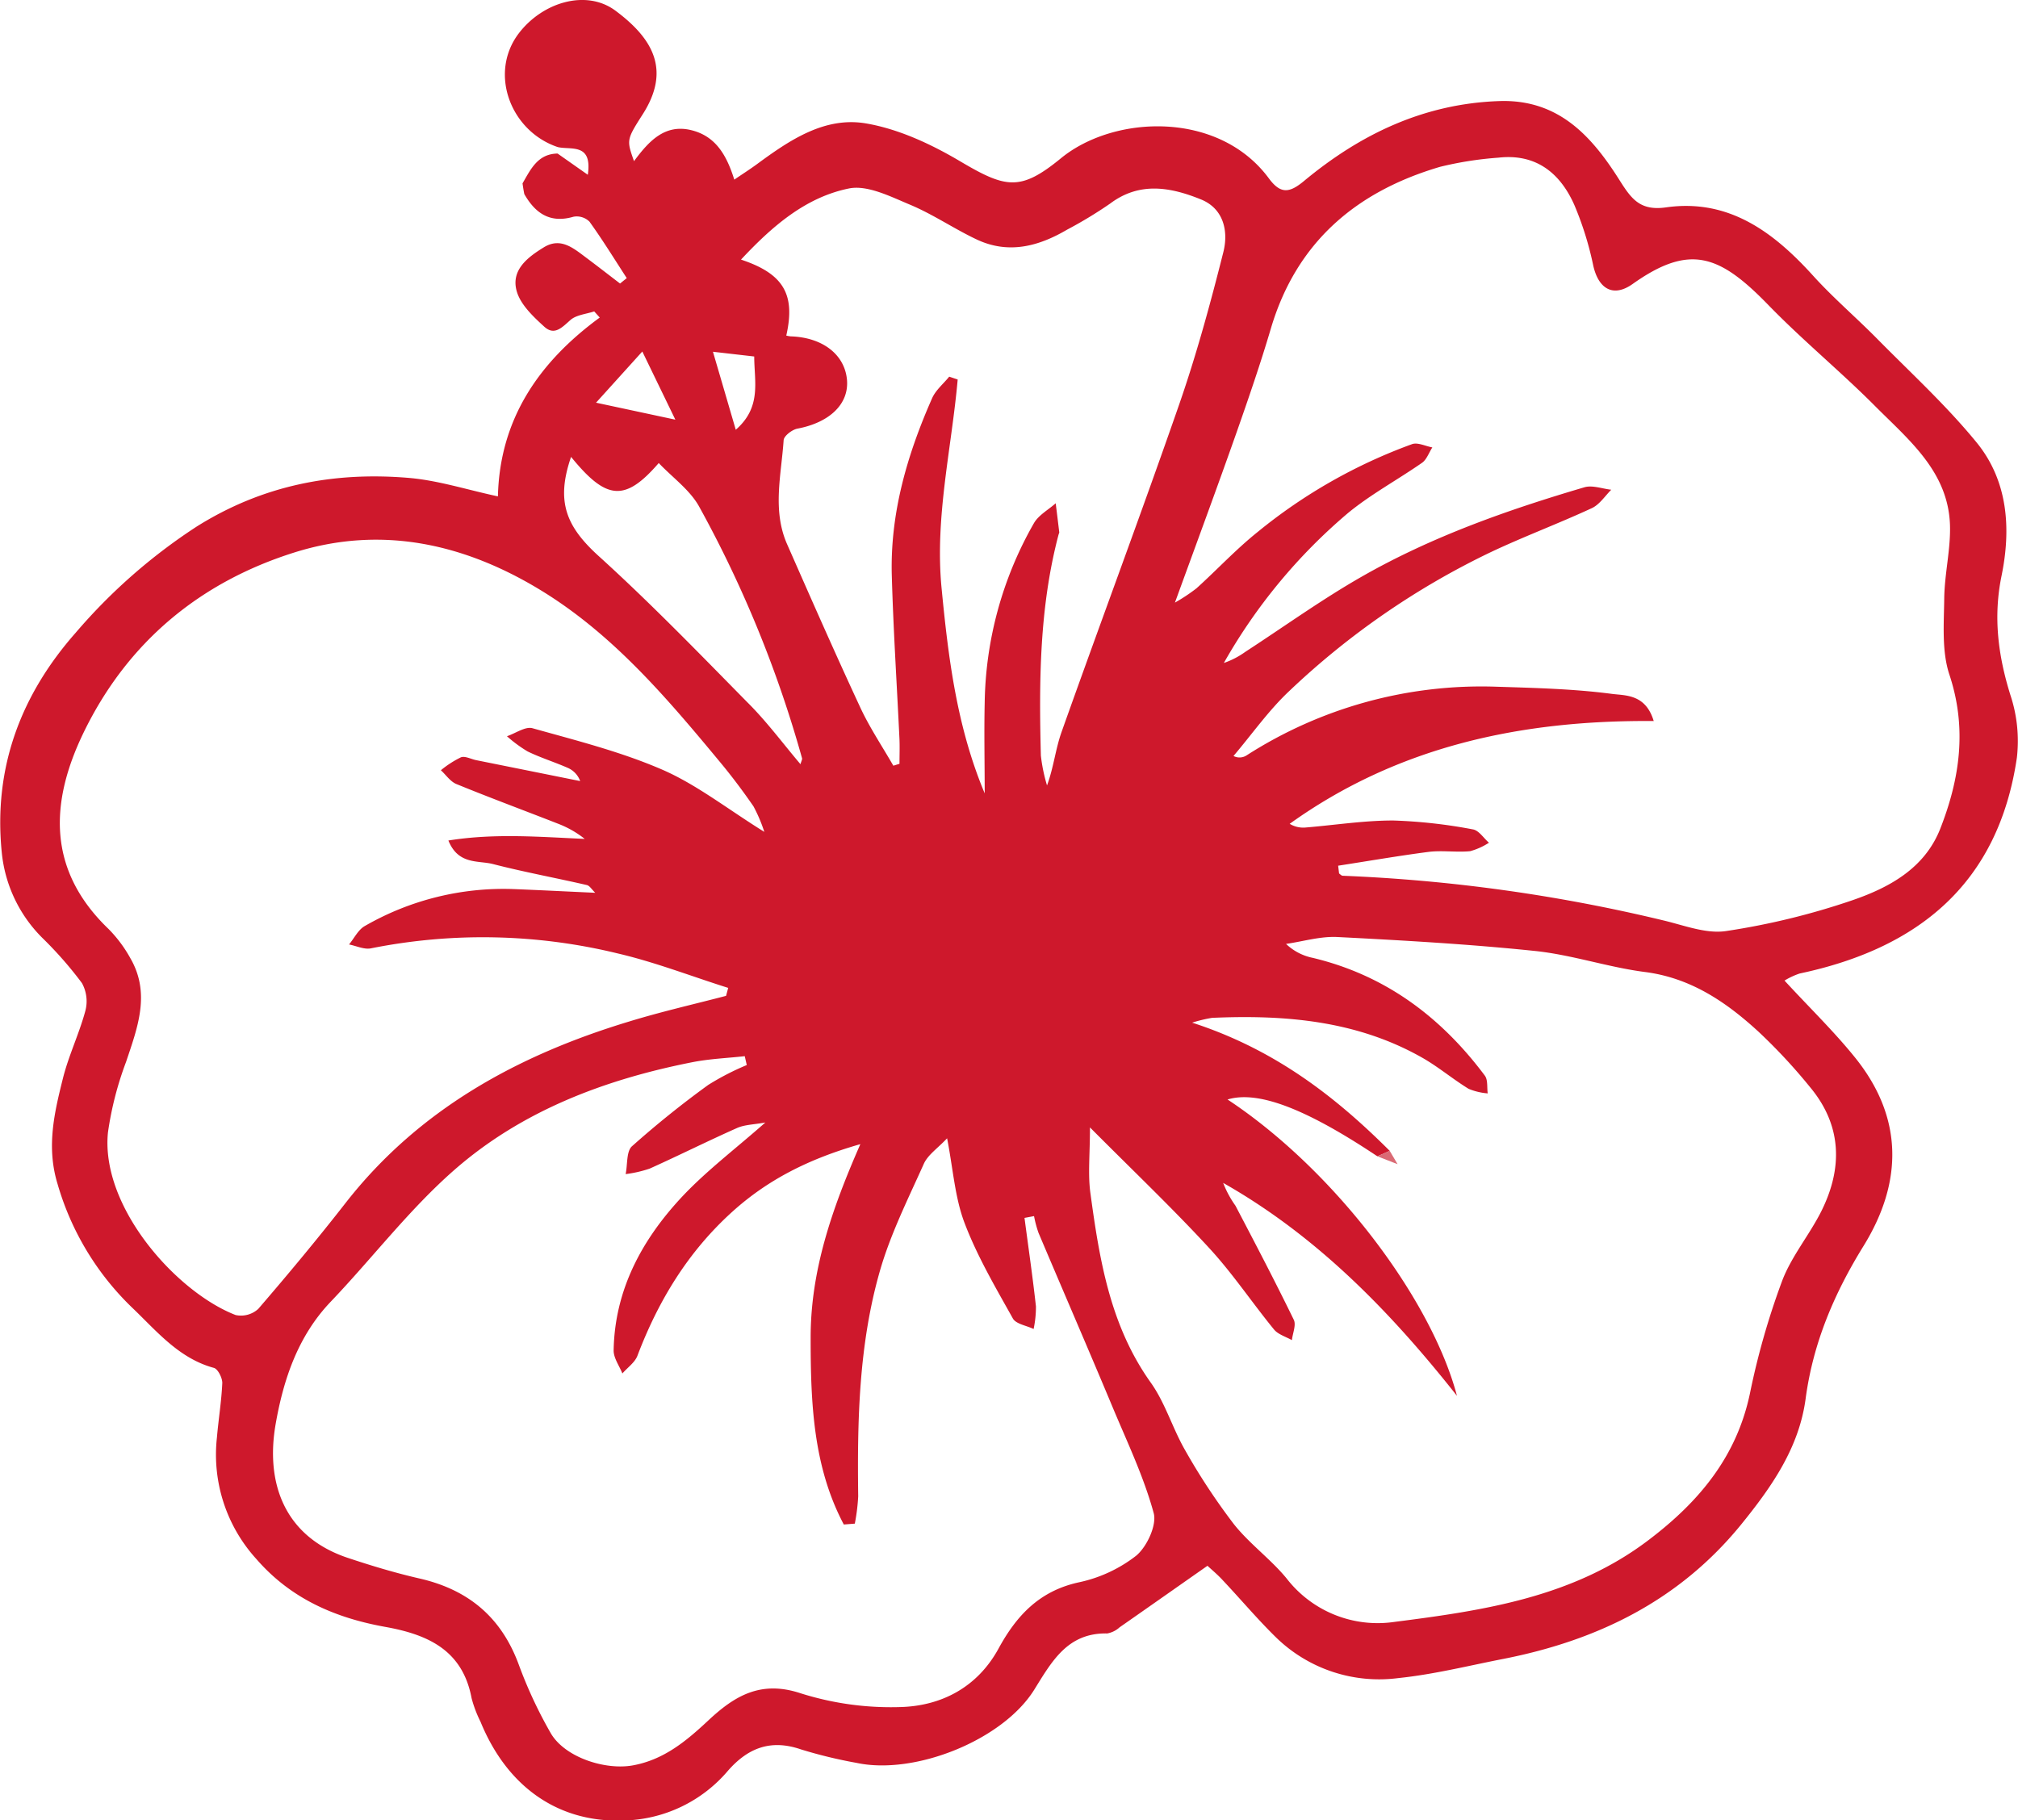 <svg id="Layer_1" data-name="Layer 1" xmlns="http://www.w3.org/2000/svg" viewBox="0 0 328 295.91"><defs><style>.cls-1{fill:#ce182c;}.cls-2{fill:#ebbabe;}.cls-3{fill:#da6a74;}</style></defs><title>logo_federalisme_di_Malaysia_trans_red_png</title><path class="cls-1" d="M218.05,304.84c1.33-2.29,2.47-4.8,5.7-4.85l4.91,3.45c.77-5.22-2.72-4-4.88-4.5-7.69-2.58-11.24-12-6.36-18.46,3.88-5.11,11-7.24,15.74-3.71,6.17,4.59,9,9.71,4.4,16.88-2.63,4.12-2.59,4.15-1.39,7.58,2.41-3.27,5-6.05,9.23-5.06,3.94.93,5.78,3.92,7.07,8.06,1.38-.94,2.56-1.69,3.69-2.52,5.3-3.9,11-7.76,17.71-6.62,5.33.91,10.62,3.38,15.33,6.17,7.4,4.37,9.76,4.91,16.37-.51,8.66-7.09,25.67-7.74,33.8,3.29,1.91,2.58,3.35,2.36,5.69.42,9.18-7.63,19.51-12.58,31.74-13,9.6-.33,15,5.66,19.5,12.77,1.94,3.07,3.34,5.12,7.61,4.51,10.19-1.45,17.47,4,23.91,11.11,3.24,3.58,6.93,6.73,10.33,10.17,5.49,5.57,11.3,10.89,16.23,16.92,5.11,6.25,5.64,14,4.07,21.68-1.38,6.71-.56,13,1.44,19.41a23.72,23.72,0,0,1,1.05,10.15c-3,20.42-15.94,31-35.3,35.1a12.14,12.14,0,0,0-2.47,1.15c4,4.35,7.93,8.15,11.34,12.36,8,9.81,7.94,20.36,1.5,30.79-4.78,7.73-8.2,15.78-9.41,24.83C425.52,510.46,421,516.85,416,523c-10.06,12.28-23.31,18.71-38.54,21.7-5.68,1.11-11.34,2.53-17.09,3.12a24,24,0,0,1-19.81-6.58c-3-2.93-5.75-6.2-8.65-9.28-.91-1-1.94-1.84-2.53-2.4-5,3.5-9.63,6.76-14.28,10a4.07,4.07,0,0,1-2,1c-6.46-.13-9,4.52-11.88,9.15-5.12,8.21-19.42,13.92-28.88,11.89a76.3,76.3,0,0,1-9-2.18c-4.91-1.7-8.63-.28-11.91,3.47a22.89,22.89,0,0,1-17,8.08c-10.6.36-18.89-5.48-23.21-16.06a19.8,19.8,0,0,1-1.45-3.83c-1.46-7.81-7.11-10.34-14-11.58-8.14-1.46-15.37-4.56-21-11.06a25.21,25.21,0,0,1-6.39-19.75c.26-3,.74-5.9.87-8.86,0-.83-.72-2.27-1.37-2.44-5.7-1.55-9.31-6-13.25-9.76a45.37,45.37,0,0,1-12.17-20.19c-1.82-6-.51-11.54.9-17.16.93-3.7,2.63-7.21,3.63-10.91a6.13,6.13,0,0,0-.55-4.53,62.32,62.32,0,0,0-6.3-7.21,22.71,22.71,0,0,1-6.73-14c-1.41-13.88,3.17-25.72,12-35.73a91.46,91.46,0,0,1,19.69-17.28c10.73-6.73,22.23-8.94,34.5-7.9,4.77.41,9.44,1.93,14.45,3,.3-12.52,6.61-21.79,16.55-29.07l-.9-1c-1.31.44-2.9.56-3.85,1.39-1.37,1.2-2.6,2.61-4.26,1.1s-3.71-3.42-4.41-5.53c-1.18-3.59,1.65-5.73,4.34-7.38s4.74.09,6.76,1.6,3.75,2.86,5.62,4.29l1.09-.88c-2-3.08-3.92-6.21-6.06-9.18a2.94,2.94,0,0,0-2.59-.8c-3.83,1.12-6.22-.57-8-3.68C218.22,306,218.13,305.41,218.05,304.84ZM359,462.11,357,463c-11.66-7.78-19.42-10.73-24.36-9.24,17.37,11.47,33.14,32.44,37.29,48.17-10.78-13.64-22.73-25.95-38-34.61a16.89,16.89,0,0,0,2,3.71c3.22,6.14,6.44,12.3,9.48,18.54.41.85-.18,2.19-.31,3.31-1-.57-2.25-.92-2.92-1.75-3.54-4.33-6.65-9-10.43-13.12-6-6.52-12.47-12.67-19.47-19.71,0,4.45-.35,7.61.07,10.67,1.47,10.82,3.2,21.54,9.81,30.81,2.36,3.31,3.53,7.42,5.59,11a103.71,103.71,0,0,0,7.91,12c2.54,3.21,6,5.69,8.59,8.85a18.7,18.7,0,0,0,17.47,7.06c14.57-1.86,29.15-4,41.43-13.37,8.15-6.19,14.27-13.51,16.42-23.87a122.72,122.72,0,0,1,5.19-18.14c1.5-4,4.41-7.46,6.36-11.32,3.54-7.05,3.41-14-1.81-20.25a90.59,90.59,0,0,0-8.37-9c-5.25-4.82-11-8.74-18.43-9.7-6-.77-11.86-2.79-17.87-3.42-10.68-1.11-21.41-1.72-32.14-2.27-2.76-.14-5.57.72-8.35,1.12a8.78,8.78,0,0,0,4.31,2.26c11.78,2.81,20.85,9.58,28,19.15.52.7.33,1.91.47,2.89a10.21,10.21,0,0,1-3.1-.74c-2.63-1.61-5-3.64-7.7-5.15-10.58-5.95-22.14-6.91-34-6.39a23,23,0,0,0-3.24.78C340.2,445.58,350.05,453.17,359,462.11Zm-8.38-46.35.15,1.26c.19.13.38.36.58.37a268.45,268.45,0,0,1,52.17,7.27c3.36.8,6.93,2.21,10.16,1.72a117.19,117.19,0,0,0,20.5-5c6-2.06,11.77-5.18,14.31-11.65,3.18-8.12,4.37-16.29,1.49-25-1.27-3.81-.9-8.24-.85-12.38s1.08-8.08.93-12.09c-.34-8.64-6.75-13.77-12.21-19.26s-11.74-10.66-17.26-16.34c-7.92-8.16-12.75-10.11-22.1-3.47-3.15,2.24-5.56.82-6.41-3a52.71,52.71,0,0,0-3.08-9.86c-2.31-5.2-6.25-8.36-12.33-7.67a56.67,56.67,0,0,0-9.49,1.49c-13.59,4-23.31,12.21-27.48,26.23-1.69,5.72-3.63,11.36-5.61,17-3.17,9-6.46,17.88-10,27.61a29.37,29.37,0,0,0,3.5-2.32c3.32-3,6.39-6.31,9.88-9.11a86.09,86.09,0,0,1,25.16-14.33c.92-.33,2.19.33,3.3.53-.56.86-.93,2-1.7,2.52-4,2.78-8.27,5.08-12,8.14a89.9,89.9,0,0,0-20.19,24.38,13.33,13.33,0,0,0,3.48-1.8c6.32-4.11,12.46-8.54,19-12.27,11.35-6.48,23.64-10.81,36.13-14.49,1.3-.38,2.9.24,4.36.4-1,1-1.92,2.43-3.17,3-5.4,2.5-11,4.59-16.38,7.13a127.3,127.3,0,0,0-32.73,22.54c-3.39,3.17-6.1,7.06-9.12,10.61a2.11,2.11,0,0,0,2.1-.08,70.63,70.63,0,0,1,40.6-11.18c6.29.2,12.62.35,18.84,1.17,2.13.28,5.44,0,6.76,4.41-21.56-.18-41.6,4.11-59.17,16.71a4.27,4.27,0,0,0,2.45.61c4.8-.39,9.61-1.16,14.41-1.15a83,83,0,0,1,12.9,1.44c1,.16,1.75,1.42,2.63,2.17a10.73,10.73,0,0,1-3.07,1.38c-2.23.21-4.51-.16-6.73.11C360.42,414.15,355.52,415,350.6,415.76Zm-96.12,32.41-.33-1.45c-2.88.32-5.79.43-8.62,1-14.22,2.82-27.63,7.9-38.59,17.5-7.33,6.42-13.33,14.34-20.1,21.43-5.33,5.59-7.66,12.63-8.92,19.78-1.72,9.7,1.42,18.37,11.64,21.82,3.86,1.29,7.78,2.47,11.74,3.38,7.9,1.81,13.28,6.27,16.12,14a72.62,72.62,0,0,0,5.19,11.13c2.28,3.94,8.84,6.06,13.34,5.25,5.08-.92,8.74-4,12.29-7.32,4.28-4,8.53-6.55,15-4.4a48.65,48.65,0,0,0,16.06,2.24c6.82-.14,12.69-3.25,16.11-9.53,2.94-5.39,6.66-9.34,13-10.74a22.86,22.86,0,0,0,9.35-4.33c1.76-1.45,3.39-5,2.86-6.93-1.58-5.8-4.2-11.32-6.54-16.89-4-9.58-8.14-19.12-12.19-28.69a18.82,18.82,0,0,1-.72-2.7l-1.55.29c.63,4.79,1.33,9.58,1.86,14.39a17.21,17.21,0,0,1-.38,3.67c-1.15-.56-2.86-.8-3.37-1.71-2.82-5.05-5.79-10.1-7.84-15.49-1.58-4.13-1.87-8.76-2.85-13.8-1.54,1.64-3.12,2.68-3.78,4.14-2.58,5.75-5.44,11.46-7.16,17.48-3.41,11.92-3.67,24.25-3.51,36.57a32.19,32.19,0,0,1-.55,4.45l-1.79.14c-5-9.44-5.39-19.82-5.39-30.39,0-10.85,3.41-20.8,8.08-31.44-8.43,2.41-15.05,5.8-20.77,10.95-7.19,6.48-12.05,14.45-15.46,23.44-.42,1.11-1.62,1.93-2.45,2.89-.5-1.26-1.45-2.53-1.42-3.78.18-9.79,4.57-17.9,11-24.82,4-4.29,8.78-7.89,13.66-12.2-1.84.34-3.35.34-4.61.9-4.77,2.12-9.44,4.46-14.2,6.6a19.77,19.77,0,0,1-3.9.89c.32-1.53.11-3.66,1-4.5a157.22,157.22,0,0,1,12.43-10A42.58,42.58,0,0,1,254.48,448.17Zm-3.37-11.25.35-1.3c-6-1.89-11.84-4.17-17.91-5.59a92.64,92.64,0,0,0-40.15-.84c-1.1.23-2.38-.4-3.57-.63.84-1,1.49-2.4,2.57-3a45.15,45.15,0,0,1,24.26-6c4.29.17,8.58.39,13.19.6-.56-.53-.91-1.16-1.38-1.26-5.07-1.17-10.2-2.11-15.24-3.41-2.41-.62-5.64.16-7.25-3.83,7.57-1.21,14.81-.58,22.16-.26A16.34,16.34,0,0,0,224,409c-5.56-2.18-11.16-4.25-16.68-6.51-1-.4-1.7-1.48-2.54-2.25a16.51,16.51,0,0,1,3.25-2.1c.67-.26,1.64.29,2.49.46L227.42,402a3.72,3.72,0,0,0-2-2.14c-2.16-.95-4.43-1.65-6.55-2.68a21.89,21.89,0,0,1-3.35-2.47c1.4-.47,3-1.63,4.15-1.3,7.13,2,14.39,3.82,21.15,6.76,5.56,2.43,10.48,6.32,16.53,10.09a25,25,0,0,0-1.76-4.15c-1.69-2.45-3.48-4.84-5.38-7.13-8.59-10.36-17.3-20.66-28.9-27.82-12.5-7.71-26.09-10.81-40.35-6.32-15.34,4.83-27.09,14.56-34.21,29.19-5.54,11.39-6,22.4,4,32a21.57,21.57,0,0,1,3.55,4.75c3.33,5.74,1.18,11.27-.69,16.87a54.2,54.2,0,0,0-2.94,11.44c-1.25,12.12,11.13,26,20.75,29.71a4.16,4.16,0,0,0,3.68-1c4.86-5.64,9.62-11.36,14.2-17.23,11.91-15.24,28-24,46-29.46C240.57,439.49,245.87,438.29,251.11,436.92ZM293.17,404c0-4.92-.11-9.84,0-14.76a60.43,60.43,0,0,1,8-29.16c.76-1.32,2.34-2.17,3.54-3.24.2,1.57.39,3.15.58,4.73,0,.11-.08.23-.11.35-3.12,11.81-3.19,23.87-2.88,35.94a27.41,27.41,0,0,0,1,4.85c1.08-2.93,1.38-5.93,2.36-8.68,6.32-17.8,12.95-35.5,19.15-53.34,2.8-8.08,5.06-16.38,7.15-24.68.84-3.33.09-7-3.56-8.53-4.91-2-10-3-14.85.65a69.2,69.2,0,0,1-7,4.24c-4.62,2.71-9.47,4-14.59,1.63-3.7-1.73-7.11-4.09-10.87-5.67-3.21-1.34-7-3.28-10-2.66-7.08,1.44-12.52,6.2-17.53,11.56,6.94,2.3,8.87,5.67,7.36,12.35a4.54,4.54,0,0,0,.72.13c5.15.16,8.74,2.92,9.14,7,.38,3.94-2.76,7-8.06,8-.87.17-2.19,1.19-2.23,1.88-.38,5.65-1.87,11.39.57,16.92,3.91,8.88,7.81,17.76,11.9,26.55,1.52,3.27,3.56,6.3,5.36,9.44l1-.31c0-1.32.05-2.63,0-3.94-.42-8.89-1-17.78-1.25-26.68-.28-10.12,2.5-19.63,6.55-28.8.58-1.32,1.84-2.35,2.78-3.51l1.38.46c-1,11.29-3.73,22.39-2.62,33.9S288.66,393.22,293.17,404Zm-29.95-4.72c.15-.55.32-.81.26-1a190.83,190.83,0,0,0-16.69-40.84c-1.49-2.74-4.33-4.75-6.6-7.14-5.53,6.4-8.55,6-14.25-1-2.49,7.24-.83,11.31,4.53,16.16,8.35,7.57,16.21,15.69,24.12,23.73C257.66,392.23,260.28,395.77,263.22,399.25ZM230,340.49l12.89,2.76-5.37-11.08Zm19-8.28c1.33,4.53,2.48,8.47,3.71,12.68,4.24-3.7,3-7.83,3-11.91Z" transform="translate(-133.12 -275.03)"/><path class="cls-2" d="M218.05,304.84c.08.57.17,1.15.25,1.72Z" transform="translate(-133.12 -275.03)"/><path class="cls-3" d="M359,462.11l1.28,2.17L357,463Z" transform="translate(-133.12 -275.03)"/></svg>